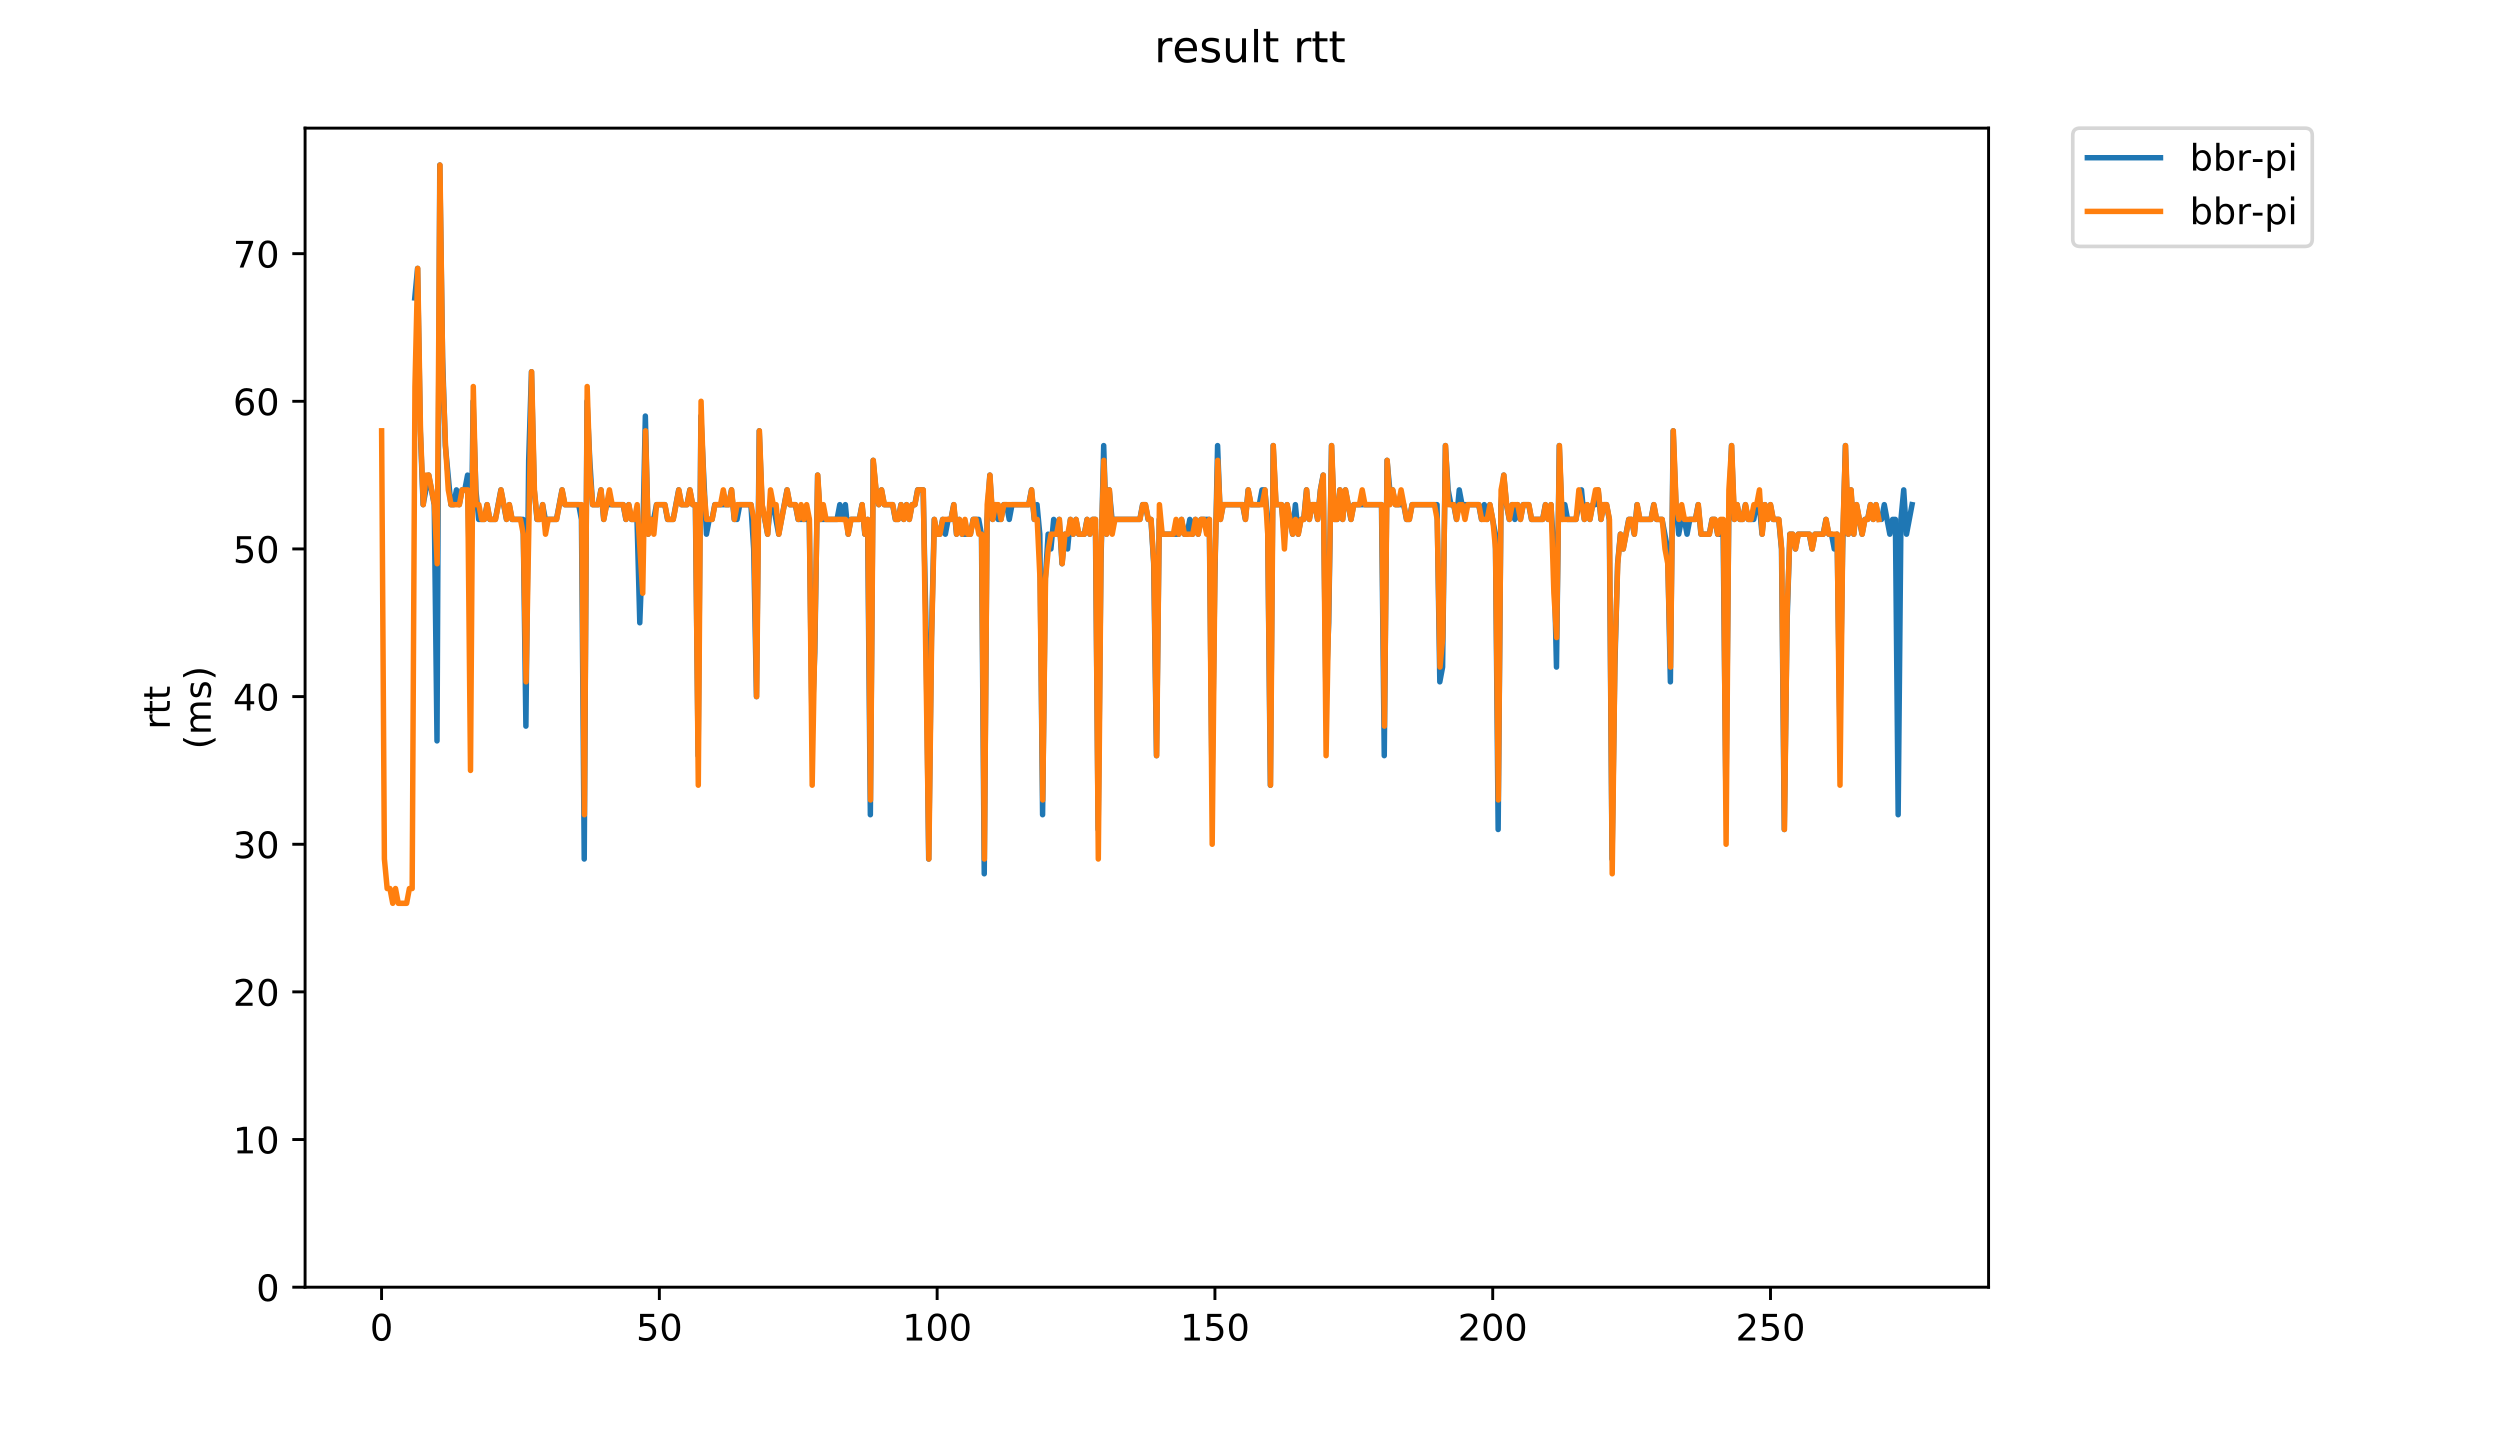 <?xml version="1.0" encoding="utf-8" standalone="no"?>
<!DOCTYPE svg PUBLIC "-//W3C//DTD SVG 1.1//EN"
  "http://www.w3.org/Graphics/SVG/1.1/DTD/svg11.dtd">
<!-- Created with matplotlib (https://matplotlib.org/) -->
<svg height="396pt" version="1.1" viewBox="0 0 684 396" width="684pt" xmlns="http://www.w3.org/2000/svg" xmlns:xlink="http://www.w3.org/1999/xlink">
 <defs>
  <style type="text/css">
*{stroke-linecap:butt;stroke-linejoin:round;}
  </style>
 </defs>
 <g id="figure_1">
  <g id="patch_1">
   <path d="M 0 396 
L 684 396 
L 684 0 
L 0 0 
z
" style="fill:#ffffff;"/>
  </g>
  <g id="axes_1">
   <g id="patch_2">
    <path d="M 83.472 352.174 
L 544.074 352.174 
L 544.074 35.062 
L 83.472 35.062 
z
" style="fill:#ffffff;"/>
   </g>
   <g id="matplotlib.axis_1">
    <g id="xtick_1">
     <g id="line2d_1">
      <defs>
       <path d="M 0 0 
L 0 3.5 
" id="md693aa2a73" style="stroke:#000000;stroke-width:0.8;"/>
      </defs>
      <g>
       <use style="stroke:#000000;stroke-width:0.8;" x="104.397" xlink:href="#md693aa2a73" y="352.174"/>
      </g>
     </g>
     <g id="text_1">
      <!-- 0 -->
      <defs>
       <path d="M 31.781 66.406 
Q 24.172 66.406 20.328 58.906 
Q 16.5 51.422 16.5 36.375 
Q 16.5 21.391 20.328 13.891 
Q 24.172 6.391 31.781 6.391 
Q 39.453 6.391 43.281 13.891 
Q 47.125 21.391 47.125 36.375 
Q 47.125 51.422 43.281 58.906 
Q 39.453 66.406 31.781 66.406 
z
M 31.781 74.219 
Q 44.047 74.219 50.516 64.516 
Q 56.984 54.828 56.984 36.375 
Q 56.984 17.969 50.516 8.266 
Q 44.047 -1.422 31.781 -1.422 
Q 19.531 -1.422 13.062 8.266 
Q 6.594 17.969 6.594 36.375 
Q 6.594 54.828 13.062 64.516 
Q 19.531 74.219 31.781 74.219 
z
" id="DejaVuSans-48"/>
      </defs>
      <g transform="translate(101.215 366.773)scale(0.1 -0.1)">
       <use xlink:href="#DejaVuSans-48"/>
      </g>
     </g>
    </g>
    <g id="xtick_2">
     <g id="line2d_2">
      <g>
       <use style="stroke:#000000;stroke-width:0.8;" x="180.399" xlink:href="#md693aa2a73" y="352.174"/>
      </g>
     </g>
     <g id="text_2">
      <!-- 50 -->
      <defs>
       <path d="M 10.797 72.906 
L 49.516 72.906 
L 49.516 64.594 
L 19.828 64.594 
L 19.828 46.734 
Q 21.969 47.469 24.109 47.828 
Q 26.266 48.188 28.422 48.188 
Q 40.625 48.188 47.75 41.5 
Q 54.891 34.812 54.891 23.391 
Q 54.891 11.625 47.562 5.094 
Q 40.234 -1.422 26.906 -1.422 
Q 22.312 -1.422 17.547 -0.641 
Q 12.797 0.141 7.719 1.703 
L 7.719 11.625 
Q 12.109 9.234 16.797 8.062 
Q 21.484 6.891 26.703 6.891 
Q 35.156 6.891 40.078 11.328 
Q 45.016 15.766 45.016 23.391 
Q 45.016 31 40.078 35.438 
Q 35.156 39.891 26.703 39.891 
Q 22.75 39.891 18.812 39.016 
Q 14.891 38.141 10.797 36.281 
z
" id="DejaVuSans-53"/>
      </defs>
      <g transform="translate(174.037 366.773)scale(0.1 -0.1)">
       <use xlink:href="#DejaVuSans-53"/>
       <use x="63.623" xlink:href="#DejaVuSans-48"/>
      </g>
     </g>
    </g>
    <g id="xtick_3">
     <g id="line2d_3">
      <g>
       <use style="stroke:#000000;stroke-width:0.8;" x="256.402" xlink:href="#md693aa2a73" y="352.174"/>
      </g>
     </g>
     <g id="text_3">
      <!-- 100 -->
      <defs>
       <path d="M 12.406 8.297 
L 28.516 8.297 
L 28.516 63.922 
L 10.984 60.406 
L 10.984 69.391 
L 28.422 72.906 
L 38.281 72.906 
L 38.281 8.297 
L 54.391 8.297 
L 54.391 0 
L 12.406 0 
z
" id="DejaVuSans-49"/>
      </defs>
      <g transform="translate(246.858 366.773)scale(0.1 -0.1)">
       <use xlink:href="#DejaVuSans-49"/>
       <use x="63.623" xlink:href="#DejaVuSans-48"/>
       <use x="127.246" xlink:href="#DejaVuSans-48"/>
      </g>
     </g>
    </g>
    <g id="xtick_4">
     <g id="line2d_4">
      <g>
       <use style="stroke:#000000;stroke-width:0.8;" x="332.404" xlink:href="#md693aa2a73" y="352.174"/>
      </g>
     </g>
     <g id="text_4">
      <!-- 150 -->
      <g transform="translate(322.861 366.773)scale(0.1 -0.1)">
       <use xlink:href="#DejaVuSans-49"/>
       <use x="63.623" xlink:href="#DejaVuSans-53"/>
       <use x="127.246" xlink:href="#DejaVuSans-48"/>
      </g>
     </g>
    </g>
    <g id="xtick_5">
     <g id="line2d_5">
      <g>
       <use style="stroke:#000000;stroke-width:0.8;" x="408.407" xlink:href="#md693aa2a73" y="352.174"/>
      </g>
     </g>
     <g id="text_5">
      <!-- 200 -->
      <defs>
       <path d="M 19.188 8.297 
L 53.609 8.297 
L 53.609 0 
L 7.328 0 
L 7.328 8.297 
Q 12.938 14.109 22.625 23.891 
Q 32.328 33.688 34.812 36.531 
Q 39.547 41.844 41.422 45.531 
Q 43.312 49.219 43.312 52.781 
Q 43.312 58.594 39.234 62.25 
Q 35.156 65.922 28.609 65.922 
Q 23.969 65.922 18.812 64.312 
Q 13.672 62.703 7.812 59.422 
L 7.812 69.391 
Q 13.766 71.781 18.938 73 
Q 24.125 74.219 28.422 74.219 
Q 39.75 74.219 46.484 68.547 
Q 53.219 62.891 53.219 53.422 
Q 53.219 48.922 51.531 44.891 
Q 49.859 40.875 45.406 35.406 
Q 44.188 33.984 37.641 27.219 
Q 31.109 20.453 19.188 8.297 
z
" id="DejaVuSans-50"/>
      </defs>
      <g transform="translate(398.863 366.773)scale(0.1 -0.1)">
       <use xlink:href="#DejaVuSans-50"/>
       <use x="63.623" xlink:href="#DejaVuSans-48"/>
       <use x="127.246" xlink:href="#DejaVuSans-48"/>
      </g>
     </g>
    </g>
    <g id="xtick_6">
     <g id="line2d_6">
      <g>
       <use style="stroke:#000000;stroke-width:0.8;" x="484.41" xlink:href="#md693aa2a73" y="352.174"/>
      </g>
     </g>
     <g id="text_6">
      <!-- 250 -->
      <g transform="translate(474.866 366.773)scale(0.1 -0.1)">
       <use xlink:href="#DejaVuSans-50"/>
       <use x="63.623" xlink:href="#DejaVuSans-53"/>
       <use x="127.246" xlink:href="#DejaVuSans-48"/>
      </g>
     </g>
    </g>
   </g>
   <g id="matplotlib.axis_2">
    <g id="ytick_1">
     <g id="line2d_7">
      <defs>
       <path d="M 0 0 
L -3.5 0 
" id="mef97bf6327" style="stroke:#000000;stroke-width:0.8;"/>
      </defs>
      <g>
       <use style="stroke:#000000;stroke-width:0.8;" x="83.472" xlink:href="#mef97bf6327" y="352.174"/>
      </g>
     </g>
     <g id="text_7">
      <!-- 0 -->
      <g transform="translate(70.11 355.973)scale(0.1 -0.1)">
       <use xlink:href="#DejaVuSans-48"/>
      </g>
     </g>
    </g>
    <g id="ytick_2">
     <g id="line2d_8">
      <g>
       <use style="stroke:#000000;stroke-width:0.8;" x="83.472" xlink:href="#mef97bf6327" y="311.778"/>
      </g>
     </g>
     <g id="text_8">
      <!-- 10 -->
      <g transform="translate(63.747 315.577)scale(0.1 -0.1)">
       <use xlink:href="#DejaVuSans-49"/>
       <use x="63.623" xlink:href="#DejaVuSans-48"/>
      </g>
     </g>
    </g>
    <g id="ytick_3">
     <g id="line2d_9">
      <g>
       <use style="stroke:#000000;stroke-width:0.8;" x="83.472" xlink:href="#mef97bf6327" y="271.381"/>
      </g>
     </g>
     <g id="text_9">
      <!-- 20 -->
      <g transform="translate(63.747 275.181)scale(0.1 -0.1)">
       <use xlink:href="#DejaVuSans-50"/>
       <use x="63.623" xlink:href="#DejaVuSans-48"/>
      </g>
     </g>
    </g>
    <g id="ytick_4">
     <g id="line2d_10">
      <g>
       <use style="stroke:#000000;stroke-width:0.8;" x="83.472" xlink:href="#mef97bf6327" y="230.985"/>
      </g>
     </g>
     <g id="text_10">
      <!-- 30 -->
      <defs>
       <path d="M 40.578 39.312 
Q 47.656 37.797 51.625 33 
Q 55.609 28.219 55.609 21.188 
Q 55.609 10.406 48.188 4.484 
Q 40.766 -1.422 27.094 -1.422 
Q 22.516 -1.422 17.656 -0.516 
Q 12.797 0.391 7.625 2.203 
L 7.625 11.719 
Q 11.719 9.328 16.594 8.109 
Q 21.484 6.891 26.812 6.891 
Q 36.078 6.891 40.938 10.547 
Q 45.797 14.203 45.797 21.188 
Q 45.797 27.641 41.281 31.266 
Q 36.766 34.906 28.719 34.906 
L 20.219 34.906 
L 20.219 43.016 
L 29.109 43.016 
Q 36.375 43.016 40.234 45.922 
Q 44.094 48.828 44.094 54.297 
Q 44.094 59.906 40.109 62.906 
Q 36.141 65.922 28.719 65.922 
Q 24.656 65.922 20.016 65.031 
Q 15.375 64.156 9.812 62.312 
L 9.812 71.094 
Q 15.438 72.656 20.344 73.438 
Q 25.25 74.219 29.594 74.219 
Q 40.828 74.219 47.359 69.109 
Q 53.906 64.016 53.906 55.328 
Q 53.906 49.266 50.438 45.094 
Q 46.969 40.922 40.578 39.312 
z
" id="DejaVuSans-51"/>
      </defs>
      <g transform="translate(63.747 234.784)scale(0.1 -0.1)">
       <use xlink:href="#DejaVuSans-51"/>
       <use x="63.623" xlink:href="#DejaVuSans-48"/>
      </g>
     </g>
    </g>
    <g id="ytick_5">
     <g id="line2d_11">
      <g>
       <use style="stroke:#000000;stroke-width:0.8;" x="83.472" xlink:href="#mef97bf6327" y="190.589"/>
      </g>
     </g>
     <g id="text_11">
      <!-- 40 -->
      <defs>
       <path d="M 37.797 64.312 
L 12.891 25.391 
L 37.797 25.391 
z
M 35.203 72.906 
L 47.609 72.906 
L 47.609 25.391 
L 58.016 25.391 
L 58.016 17.188 
L 47.609 17.188 
L 47.609 0 
L 37.797 0 
L 37.797 17.188 
L 4.891 17.188 
L 4.891 26.703 
z
" id="DejaVuSans-52"/>
      </defs>
      <g transform="translate(63.747 194.388)scale(0.1 -0.1)">
       <use xlink:href="#DejaVuSans-52"/>
       <use x="63.623" xlink:href="#DejaVuSans-48"/>
      </g>
     </g>
    </g>
    <g id="ytick_6">
     <g id="line2d_12">
      <g>
       <use style="stroke:#000000;stroke-width:0.8;" x="83.472" xlink:href="#mef97bf6327" y="150.192"/>
      </g>
     </g>
     <g id="text_12">
      <!-- 50 -->
      <g transform="translate(63.747 153.991)scale(0.1 -0.1)">
       <use xlink:href="#DejaVuSans-53"/>
       <use x="63.623" xlink:href="#DejaVuSans-48"/>
      </g>
     </g>
    </g>
    <g id="ytick_7">
     <g id="line2d_13">
      <g>
       <use style="stroke:#000000;stroke-width:0.8;" x="83.472" xlink:href="#mef97bf6327" y="109.796"/>
      </g>
     </g>
     <g id="text_13">
      <!-- 60 -->
      <defs>
       <path d="M 33.016 40.375 
Q 26.375 40.375 22.484 35.828 
Q 18.609 31.297 18.609 23.391 
Q 18.609 15.531 22.484 10.953 
Q 26.375 6.391 33.016 6.391 
Q 39.656 6.391 43.531 10.953 
Q 47.406 15.531 47.406 23.391 
Q 47.406 31.297 43.531 35.828 
Q 39.656 40.375 33.016 40.375 
z
M 52.594 71.297 
L 52.594 62.312 
Q 48.875 64.062 45.094 64.984 
Q 41.312 65.922 37.594 65.922 
Q 27.828 65.922 22.672 59.328 
Q 17.531 52.734 16.797 39.406 
Q 19.672 43.656 24.016 45.922 
Q 28.375 48.188 33.594 48.188 
Q 44.578 48.188 50.953 41.516 
Q 57.328 34.859 57.328 23.391 
Q 57.328 12.156 50.688 5.359 
Q 44.047 -1.422 33.016 -1.422 
Q 20.359 -1.422 13.672 8.266 
Q 6.984 17.969 6.984 36.375 
Q 6.984 53.656 15.188 63.938 
Q 23.391 74.219 37.203 74.219 
Q 40.922 74.219 44.703 73.484 
Q 48.484 72.75 52.594 71.297 
z
" id="DejaVuSans-54"/>
      </defs>
      <g transform="translate(63.747 113.595)scale(0.1 -0.1)">
       <use xlink:href="#DejaVuSans-54"/>
       <use x="63.623" xlink:href="#DejaVuSans-48"/>
      </g>
     </g>
    </g>
    <g id="ytick_8">
     <g id="line2d_14">
      <g>
       <use style="stroke:#000000;stroke-width:0.8;" x="83.472" xlink:href="#mef97bf6327" y="69.399"/>
      </g>
     </g>
     <g id="text_14">
      <!-- 70 -->
      <defs>
       <path d="M 8.203 72.906 
L 55.078 72.906 
L 55.078 68.703 
L 28.609 0 
L 18.312 0 
L 43.219 64.594 
L 8.203 64.594 
z
" id="DejaVuSans-55"/>
      </defs>
      <g transform="translate(63.747 73.199)scale(0.1 -0.1)">
       <use xlink:href="#DejaVuSans-55"/>
       <use x="63.623" xlink:href="#DejaVuSans-48"/>
      </g>
     </g>
    </g>
    <g id="text_15">
     <!-- rtt -->
     <defs>
      <path d="M 41.109 46.297 
Q 39.594 47.172 37.812 47.578 
Q 36.031 48 33.891 48 
Q 26.266 48 22.188 43.047 
Q 18.109 38.094 18.109 28.812 
L 18.109 0 
L 9.078 0 
L 9.078 54.688 
L 18.109 54.688 
L 18.109 46.188 
Q 20.953 51.172 25.484 53.578 
Q 30.031 56 36.531 56 
Q 37.453 56 38.578 55.875 
Q 39.703 55.766 41.062 55.516 
z
" id="DejaVuSans-114"/>
      <path d="M 18.312 70.219 
L 18.312 54.688 
L 36.812 54.688 
L 36.812 47.703 
L 18.312 47.703 
L 18.312 18.016 
Q 18.312 11.328 20.141 9.422 
Q 21.969 7.516 27.594 7.516 
L 36.812 7.516 
L 36.812 0 
L 27.594 0 
Q 17.188 0 13.234 3.875 
Q 9.281 7.766 9.281 18.016 
L 9.281 47.703 
L 2.688 47.703 
L 2.688 54.688 
L 9.281 54.688 
L 9.281 70.219 
z
" id="DejaVuSans-116"/>
     </defs>
     <g transform="translate(46.47 199.594)rotate(-90)scale(0.1 -0.1)">
      <use xlink:href="#DejaVuSans-114"/>
      <use x="41.113" xlink:href="#DejaVuSans-116"/>
      <use x="80.322" xlink:href="#DejaVuSans-116"/>
     </g>
     <!-- (ms) -->
     <defs>
      <path d="M 31 75.875 
Q 24.469 64.656 21.281 53.656 
Q 18.109 42.672 18.109 31.391 
Q 18.109 20.125 21.312 9.062 
Q 24.516 -2 31 -13.188 
L 23.188 -13.188 
Q 15.875 -1.703 12.234 9.375 
Q 8.594 20.453 8.594 31.391 
Q 8.594 42.281 12.203 53.312 
Q 15.828 64.359 23.188 75.875 
z
" id="DejaVuSans-40"/>
      <path d="M 52 44.188 
Q 55.375 50.25 60.062 53.125 
Q 64.75 56 71.094 56 
Q 79.641 56 84.281 50.016 
Q 88.922 44.047 88.922 33.016 
L 88.922 0 
L 79.891 0 
L 79.891 32.719 
Q 79.891 40.578 77.094 44.375 
Q 74.312 48.188 68.609 48.188 
Q 61.625 48.188 57.562 43.547 
Q 53.516 38.922 53.516 30.906 
L 53.516 0 
L 44.484 0 
L 44.484 32.719 
Q 44.484 40.625 41.703 44.406 
Q 38.922 48.188 33.109 48.188 
Q 26.219 48.188 22.156 43.531 
Q 18.109 38.875 18.109 30.906 
L 18.109 0 
L 9.078 0 
L 9.078 54.688 
L 18.109 54.688 
L 18.109 46.188 
Q 21.188 51.219 25.484 53.609 
Q 29.781 56 35.688 56 
Q 41.656 56 45.828 52.969 
Q 50 49.953 52 44.188 
z
" id="DejaVuSans-109"/>
      <path d="M 44.281 53.078 
L 44.281 44.578 
Q 40.484 46.531 36.375 47.5 
Q 32.281 48.484 27.875 48.484 
Q 21.188 48.484 17.844 46.438 
Q 14.5 44.391 14.5 40.281 
Q 14.5 37.156 16.891 35.375 
Q 19.281 33.594 26.516 31.984 
L 29.594 31.297 
Q 39.156 29.25 43.188 25.516 
Q 47.219 21.781 47.219 15.094 
Q 47.219 7.469 41.188 3.016 
Q 35.156 -1.422 24.609 -1.422 
Q 20.219 -1.422 15.453 -0.562 
Q 10.688 0.297 5.422 2 
L 5.422 11.281 
Q 10.406 8.688 15.234 7.391 
Q 20.062 6.109 24.812 6.109 
Q 31.156 6.109 34.562 8.281 
Q 37.984 10.453 37.984 14.406 
Q 37.984 18.062 35.516 20.016 
Q 33.062 21.969 24.703 23.781 
L 21.578 24.516 
Q 13.234 26.266 9.516 29.906 
Q 5.812 33.547 5.812 39.891 
Q 5.812 47.609 11.281 51.797 
Q 16.75 56 26.812 56 
Q 31.781 56 36.172 55.266 
Q 40.578 54.547 44.281 53.078 
z
" id="DejaVuSans-115"/>
      <path d="M 8.016 75.875 
L 15.828 75.875 
Q 23.141 64.359 26.781 53.312 
Q 30.422 42.281 30.422 31.391 
Q 30.422 20.453 26.781 9.375 
Q 23.141 -1.703 15.828 -13.188 
L 8.016 -13.188 
Q 14.5 -2 17.703 9.062 
Q 20.906 20.125 20.906 31.391 
Q 20.906 42.672 17.703 53.656 
Q 14.5 64.656 8.016 75.875 
z
" id="DejaVuSans-41"/>
     </defs>
     <g transform="translate(57.668 204.995)rotate(-90)scale(0.1 -0.1)">
      <use xlink:href="#DejaVuSans-40"/>
      <use x="39.014" xlink:href="#DejaVuSans-109"/>
      <use x="136.426" xlink:href="#DejaVuSans-115"/>
      <use x="188.525" xlink:href="#DejaVuSans-41"/>
     </g>
    </g>
   </g>
   <g id="line2d_15">
    <path clip-path="url(#pc9e15baac2)" d="M 113.483 81.518 
L 114.244 73.439 
L 115.004 117.875 
L 115.764 138.073 
L 117.284 129.994 
L 118.804 138.073 
L 119.564 202.708 
L 120.324 45.162 
L 121.084 97.677 
L 121.844 121.915 
L 123.364 138.073 
L 124.124 138.073 
L 124.884 134.034 
L 125.644 138.073 
L 126.404 134.034 
L 127.164 134.034 
L 127.924 129.994 
L 128.684 170.39 
L 129.444 109.796 
L 130.204 134.034 
L 130.964 142.113 
L 132.484 142.113 
L 133.244 138.073 
L 134.004 142.113 
L 135.524 142.113 
L 137.044 134.034 
L 138.564 142.113 
L 139.324 138.073 
L 140.084 142.113 
L 143.125 142.113 
L 143.885 198.668 
L 144.645 125.954 
L 145.405 101.717 
L 146.165 134.034 
L 146.925 142.113 
L 147.685 142.113 
L 148.445 138.073 
L 149.205 142.113 
L 152.245 142.113 
L 153.765 134.034 
L 154.525 138.073 
L 158.325 138.073 
L 159.085 142.113 
L 159.845 235.025 
L 160.605 109.796 
L 161.365 125.954 
L 162.125 138.073 
L 163.645 138.073 
L 164.405 134.034 
L 165.165 142.113 
L 165.925 138.073 
L 170.485 138.073 
L 171.245 142.113 
L 172.005 138.073 
L 172.766 142.113 
L 174.286 142.113 
L 175.046 170.39 
L 175.806 150.192 
L 176.566 113.835 
L 177.326 146.153 
L 178.086 142.113 
L 178.846 142.113 
L 179.606 138.073 
L 181.886 138.073 
L 182.646 142.113 
L 184.166 142.113 
L 185.686 134.034 
L 186.446 138.073 
L 187.966 138.073 
L 188.726 134.034 
L 189.486 138.073 
L 190.246 138.073 
L 191.006 206.747 
L 191.766 113.835 
L 193.286 146.153 
L 194.046 142.113 
L 194.806 142.113 
L 195.566 138.073 
L 199.366 138.073 
L 200.126 134.034 
L 200.886 142.113 
L 201.646 142.113 
L 202.407 138.073 
L 205.447 138.073 
L 206.207 150.192 
L 206.967 190.589 
L 207.727 117.875 
L 208.487 138.073 
L 210.007 146.153 
L 210.767 138.073 
L 211.527 138.073 
L 213.047 146.153 
L 215.327 134.034 
L 216.087 138.073 
L 217.607 138.073 
L 218.367 142.113 
L 221.407 142.113 
L 222.167 198.668 
L 222.927 178.47 
L 223.687 129.994 
L 224.447 142.113 
L 229.007 142.113 
L 229.767 138.073 
L 230.527 142.113 
L 231.288 138.073 
L 232.048 146.153 
L 232.808 142.113 
L 235.088 142.113 
L 235.848 138.073 
L 236.608 146.153 
L 237.368 142.113 
L 238.128 222.906 
L 238.888 125.954 
L 239.648 134.034 
L 240.408 138.073 
L 241.168 134.034 
L 241.928 138.073 
L 244.208 138.073 
L 244.968 142.113 
L 245.728 142.113 
L 246.488 138.073 
L 247.248 142.113 
L 248.008 138.073 
L 248.768 142.113 
L 249.528 138.073 
L 250.288 138.073 
L 251.048 134.034 
L 252.568 134.034 
L 253.328 170.39 
L 254.088 235.025 
L 254.848 174.43 
L 255.608 142.113 
L 256.368 146.153 
L 257.128 146.153 
L 257.888 142.113 
L 258.648 146.153 
L 259.408 142.113 
L 260.168 142.113 
L 260.929 138.073 
L 261.689 146.153 
L 262.449 142.113 
L 263.209 146.153 
L 265.489 146.153 
L 266.249 142.113 
L 267.769 142.113 
L 268.529 146.153 
L 269.289 239.064 
L 270.049 142.113 
L 270.809 129.994 
L 271.569 142.113 
L 272.329 138.073 
L 273.089 142.113 
L 273.849 142.113 
L 274.609 138.073 
L 275.369 138.073 
L 276.129 142.113 
L 276.889 138.073 
L 281.449 138.073 
L 282.209 134.034 
L 282.969 142.113 
L 283.729 138.073 
L 284.489 146.153 
L 285.249 222.906 
L 286.009 158.271 
L 286.769 146.153 
L 287.529 150.192 
L 288.289 142.113 
L 289.049 146.153 
L 289.81 142.113 
L 290.57 154.232 
L 291.33 146.153 
L 292.09 150.192 
L 292.85 142.113 
L 293.61 146.153 
L 294.37 142.113 
L 295.13 146.153 
L 296.65 146.153 
L 297.41 142.113 
L 298.17 146.153 
L 298.93 142.113 
L 299.69 142.113 
L 300.45 226.945 
L 301.21 154.232 
L 301.97 121.915 
L 302.73 146.153 
L 303.49 134.034 
L 304.25 142.113 
L 311.85 142.113 
L 312.61 138.073 
L 313.37 138.073 
L 314.13 142.113 
L 314.89 142.113 
L 315.65 154.232 
L 316.41 206.747 
L 317.17 142.113 
L 317.93 146.153 
L 322.491 146.153 
L 323.251 142.113 
L 324.011 146.153 
L 324.771 146.153 
L 325.531 142.113 
L 326.291 146.153 
L 327.051 142.113 
L 327.811 146.153 
L 328.571 142.113 
L 330.851 142.113 
L 331.611 214.826 
L 332.371 158.271 
L 333.131 121.915 
L 333.891 142.113 
L 334.651 138.073 
L 339.971 138.073 
L 340.731 142.113 
L 341.491 134.034 
L 342.251 138.073 
L 344.531 138.073 
L 345.291 134.034 
L 346.051 134.034 
L 346.811 142.113 
L 347.571 214.826 
L 348.332 121.915 
L 349.092 138.073 
L 350.612 138.073 
L 351.372 146.153 
L 352.132 138.073 
L 353.652 146.153 
L 354.412 138.073 
L 355.172 146.153 
L 355.932 142.113 
L 356.692 142.113 
L 357.452 134.034 
L 358.212 142.113 
L 358.972 138.073 
L 359.732 138.073 
L 360.492 142.113 
L 361.252 134.034 
L 362.012 129.994 
L 362.772 190.589 
L 363.532 170.39 
L 364.292 121.915 
L 365.052 142.113 
L 365.812 142.113 
L 366.572 134.034 
L 367.332 142.113 
L 368.092 134.034 
L 369.612 142.113 
L 370.372 138.073 
L 377.973 138.073 
L 378.733 206.747 
L 379.493 125.954 
L 380.253 134.034 
L 381.013 134.034 
L 381.773 138.073 
L 384.053 138.073 
L 384.813 142.113 
L 385.573 142.113 
L 386.333 138.073 
L 393.173 138.073 
L 393.933 186.549 
L 394.693 182.509 
L 395.453 121.915 
L 396.213 134.034 
L 396.973 138.073 
L 397.733 138.073 
L 398.493 142.113 
L 399.253 134.034 
L 400.013 138.073 
L 404.573 138.073 
L 405.333 142.113 
L 406.093 138.073 
L 406.854 142.113 
L 407.614 138.073 
L 409.134 146.153 
L 409.894 226.945 
L 410.654 138.073 
L 411.414 129.994 
L 412.174 138.073 
L 412.934 142.113 
L 413.694 138.073 
L 414.454 142.113 
L 415.214 138.073 
L 415.974 142.113 
L 416.734 138.073 
L 418.254 138.073 
L 419.014 142.113 
L 422.054 142.113 
L 422.814 138.073 
L 423.574 142.113 
L 424.334 138.073 
L 425.094 150.192 
L 425.854 182.509 
L 426.614 121.915 
L 427.374 142.113 
L 428.134 138.073 
L 428.894 142.113 
L 431.174 142.113 
L 432.694 134.034 
L 433.454 142.113 
L 434.214 138.073 
L 434.974 142.113 
L 435.734 138.073 
L 436.495 138.073 
L 437.255 134.034 
L 438.015 142.113 
L 438.775 138.073 
L 439.535 138.073 
L 440.295 142.113 
L 441.055 235.025 
L 441.815 182.509 
L 442.575 154.232 
L 443.335 146.153 
L 444.095 150.192 
L 445.615 142.113 
L 446.375 142.113 
L 447.135 146.153 
L 447.895 138.073 
L 448.655 142.113 
L 451.695 142.113 
L 452.455 138.073 
L 453.215 142.113 
L 454.735 142.113 
L 456.255 150.192 
L 457.015 186.549 
L 457.775 117.875 
L 458.535 138.073 
L 459.295 146.153 
L 460.055 142.113 
L 460.815 142.113 
L 461.575 146.153 
L 462.335 142.113 
L 463.855 142.113 
L 464.615 138.073 
L 465.375 146.153 
L 467.656 146.153 
L 468.416 142.113 
L 469.176 142.113 
L 469.936 146.153 
L 471.456 146.153 
L 472.216 218.866 
L 472.976 142.113 
L 473.736 121.915 
L 474.496 142.113 
L 475.256 138.073 
L 476.016 142.113 
L 476.776 142.113 
L 477.536 138.073 
L 478.296 142.113 
L 479.816 142.113 
L 480.576 138.073 
L 481.336 138.073 
L 482.096 146.153 
L 482.856 138.073 
L 483.616 142.113 
L 484.376 138.073 
L 485.136 142.113 
L 486.656 142.113 
L 487.416 150.192 
L 488.176 226.945 
L 488.936 170.39 
L 489.696 146.153 
L 490.456 146.153 
L 491.216 150.192 
L 491.976 146.153 
L 495.017 146.153 
L 495.777 150.192 
L 496.537 146.153 
L 498.817 146.153 
L 499.577 142.113 
L 500.337 146.153 
L 501.097 146.153 
L 501.857 150.192 
L 502.617 146.153 
L 503.377 198.668 
L 504.137 150.192 
L 504.897 121.915 
L 505.657 146.153 
L 506.417 134.034 
L 507.177 146.153 
L 507.937 138.073 
L 509.457 146.153 
L 510.217 142.113 
L 510.977 142.113 
L 511.737 138.073 
L 512.497 142.113 
L 513.257 138.073 
L 514.017 142.113 
L 514.777 142.113 
L 515.537 138.073 
L 517.057 146.153 
L 517.817 142.113 
L 518.577 142.113 
L 519.337 222.906 
L 520.097 142.113 
L 520.857 134.034 
L 521.617 146.153 
L 523.137 138.073 
L 523.137 138.073 
" style="fill:none;stroke:#1f77b4;stroke-linecap:square;stroke-width:1.5;"/>
   </g>
   <g id="line2d_16">
    <path clip-path="url(#pc9e15baac2)" d="M 104.409 117.875 
L 105.169 235.025 
L 105.929 243.104 
L 106.689 243.104 
L 107.449 247.144 
L 108.209 243.104 
L 108.969 247.144 
L 111.249 247.144 
L 112.009 243.104 
L 112.769 243.104 
L 113.529 105.756 
L 114.289 73.439 
L 115.049 117.875 
L 115.809 138.073 
L 116.569 129.994 
L 117.329 129.994 
L 118.849 138.073 
L 119.609 154.232 
L 120.369 45.162 
L 121.129 101.717 
L 121.889 121.915 
L 122.649 134.034 
L 123.409 138.073 
L 125.69 138.073 
L 126.45 134.034 
L 127.97 134.034 
L 128.73 210.787 
L 129.49 105.756 
L 130.25 138.073 
L 131.01 138.073 
L 131.77 142.113 
L 132.53 142.113 
L 133.29 138.073 
L 134.05 142.113 
L 135.57 142.113 
L 137.09 134.034 
L 138.61 142.113 
L 139.37 138.073 
L 140.13 142.113 
L 142.41 142.113 
L 143.17 146.153 
L 143.93 186.549 
L 145.45 101.717 
L 146.21 134.034 
L 146.97 142.113 
L 147.73 142.113 
L 148.49 138.073 
L 149.25 146.153 
L 150.01 142.113 
L 152.29 142.113 
L 153.81 134.034 
L 154.57 138.073 
L 159.131 138.073 
L 159.891 222.906 
L 160.651 105.756 
L 161.411 129.994 
L 162.171 138.073 
L 163.691 138.073 
L 164.451 134.034 
L 165.211 142.113 
L 166.731 134.034 
L 167.491 138.073 
L 170.531 138.073 
L 171.291 142.113 
L 172.051 138.073 
L 172.811 142.113 
L 173.571 142.113 
L 174.331 138.073 
L 175.851 162.311 
L 176.611 117.875 
L 177.371 146.153 
L 178.131 142.113 
L 178.891 146.153 
L 179.651 138.073 
L 181.931 138.073 
L 182.691 142.113 
L 184.212 142.113 
L 185.732 134.034 
L 186.492 138.073 
L 188.012 138.073 
L 188.772 134.034 
L 189.532 138.073 
L 190.292 138.073 
L 191.052 214.826 
L 191.812 109.796 
L 192.572 134.034 
L 193.332 142.113 
L 194.852 142.113 
L 195.612 138.073 
L 197.132 138.073 
L 197.892 134.034 
L 198.652 138.073 
L 199.412 138.073 
L 200.172 134.034 
L 200.932 142.113 
L 201.692 138.073 
L 205.492 138.073 
L 206.252 142.113 
L 207.012 190.589 
L 207.772 117.875 
L 208.532 138.073 
L 210.052 146.153 
L 210.812 134.034 
L 211.572 138.073 
L 212.332 138.073 
L 213.092 146.153 
L 215.373 134.034 
L 216.133 138.073 
L 217.653 138.073 
L 218.413 142.113 
L 219.173 138.073 
L 219.933 142.113 
L 220.693 138.073 
L 221.453 142.113 
L 222.213 214.826 
L 223.733 129.994 
L 224.493 142.113 
L 225.253 138.073 
L 226.013 142.113 
L 231.333 142.113 
L 232.093 146.153 
L 232.853 142.113 
L 235.133 142.113 
L 235.893 138.073 
L 236.653 146.153 
L 237.413 142.113 
L 238.173 218.866 
L 238.933 125.954 
L 239.693 134.034 
L 240.453 138.073 
L 241.213 134.034 
L 241.973 138.073 
L 244.254 138.073 
L 245.014 142.113 
L 245.774 142.113 
L 246.534 138.073 
L 247.294 142.113 
L 248.054 138.073 
L 248.814 142.113 
L 249.574 138.073 
L 250.334 138.073 
L 251.094 134.034 
L 252.614 134.034 
L 254.134 235.025 
L 254.894 174.43 
L 255.654 142.113 
L 256.414 146.153 
L 257.174 146.153 
L 257.934 142.113 
L 260.214 142.113 
L 260.974 138.073 
L 261.734 146.153 
L 262.494 142.113 
L 263.254 146.153 
L 264.014 142.113 
L 264.774 146.153 
L 265.534 146.153 
L 266.294 142.113 
L 267.054 142.113 
L 267.814 146.153 
L 268.574 146.153 
L 269.334 235.025 
L 270.094 138.073 
L 270.854 129.994 
L 271.614 142.113 
L 272.375 138.073 
L 273.135 138.073 
L 273.895 142.113 
L 274.655 138.073 
L 281.495 138.073 
L 282.255 134.034 
L 283.015 142.113 
L 283.775 142.113 
L 284.535 158.271 
L 285.295 218.866 
L 286.055 158.271 
L 286.815 150.192 
L 287.575 146.153 
L 289.095 146.153 
L 289.855 142.113 
L 290.615 154.232 
L 291.375 146.153 
L 292.135 146.153 
L 292.895 142.113 
L 293.655 146.153 
L 294.415 142.113 
L 295.175 146.153 
L 296.695 146.153 
L 297.455 142.113 
L 298.215 146.153 
L 298.975 142.113 
L 299.735 142.113 
L 300.495 235.025 
L 301.255 150.192 
L 302.016 125.954 
L 302.776 146.153 
L 303.536 134.034 
L 304.296 146.153 
L 305.056 142.113 
L 311.896 142.113 
L 312.656 138.073 
L 313.416 138.073 
L 314.176 142.113 
L 314.936 142.113 
L 315.696 154.232 
L 316.456 206.747 
L 317.216 138.073 
L 317.976 146.153 
L 321.016 146.153 
L 321.776 142.113 
L 322.536 146.153 
L 323.296 142.113 
L 324.056 146.153 
L 326.336 146.153 
L 327.096 142.113 
L 327.856 146.153 
L 328.616 142.113 
L 329.376 142.113 
L 330.136 146.153 
L 330.897 142.113 
L 331.657 230.985 
L 332.417 154.232 
L 333.177 125.954 
L 333.937 142.113 
L 334.697 138.073 
L 340.017 138.073 
L 340.777 142.113 
L 341.537 134.034 
L 342.297 138.073 
L 345.337 138.073 
L 346.097 134.034 
L 346.857 146.153 
L 347.617 214.826 
L 348.377 121.915 
L 349.137 138.073 
L 350.657 138.073 
L 351.417 150.192 
L 352.177 138.073 
L 353.697 146.153 
L 354.457 142.113 
L 355.217 146.153 
L 355.977 142.113 
L 356.737 142.113 
L 357.497 134.034 
L 358.257 142.113 
L 359.017 138.073 
L 359.777 138.073 
L 360.538 142.113 
L 361.298 134.034 
L 362.058 129.994 
L 362.818 206.747 
L 364.338 121.915 
L 365.098 142.113 
L 365.858 142.113 
L 366.618 134.034 
L 367.378 142.113 
L 368.138 134.034 
L 369.658 142.113 
L 370.418 138.073 
L 371.938 138.073 
L 372.698 134.034 
L 373.458 138.073 
L 378.018 138.073 
L 378.778 198.668 
L 379.538 125.954 
L 380.298 138.073 
L 381.058 134.034 
L 381.818 138.073 
L 382.578 138.073 
L 383.338 134.034 
L 384.858 142.113 
L 385.618 142.113 
L 386.378 138.073 
L 392.459 138.073 
L 393.219 142.113 
L 393.979 182.509 
L 394.739 174.43 
L 395.499 121.915 
L 396.259 138.073 
L 397.779 138.073 
L 398.539 142.113 
L 399.299 138.073 
L 400.059 138.073 
L 400.819 142.113 
L 401.579 138.073 
L 404.619 138.073 
L 405.379 142.113 
L 406.899 142.113 
L 407.659 138.073 
L 408.419 142.113 
L 409.179 150.192 
L 409.939 218.866 
L 410.699 134.034 
L 411.459 129.994 
L 412.219 138.073 
L 412.979 142.113 
L 413.739 138.073 
L 415.259 138.073 
L 416.019 142.113 
L 416.779 138.073 
L 418.299 138.073 
L 419.06 142.113 
L 422.1 142.113 
L 422.86 138.073 
L 423.62 142.113 
L 424.38 138.073 
L 425.14 162.311 
L 425.9 174.43 
L 426.66 121.915 
L 427.42 142.113 
L 431.22 142.113 
L 431.98 134.034 
L 433.5 142.113 
L 434.26 138.073 
L 435.02 142.113 
L 436.54 134.034 
L 437.3 134.034 
L 438.06 142.113 
L 438.82 138.073 
L 439.58 138.073 
L 440.34 142.113 
L 441.1 239.064 
L 441.86 178.47 
L 442.62 154.232 
L 443.38 146.153 
L 444.14 150.192 
L 445.66 142.113 
L 446.42 142.113 
L 447.18 146.153 
L 447.941 138.073 
L 448.701 142.113 
L 451.741 142.113 
L 452.501 138.073 
L 453.261 142.113 
L 454.781 142.113 
L 455.541 150.192 
L 456.301 154.232 
L 457.061 182.509 
L 457.821 117.875 
L 458.581 138.073 
L 459.341 142.113 
L 460.101 138.073 
L 460.861 142.113 
L 463.901 142.113 
L 464.661 138.073 
L 465.421 146.153 
L 467.701 146.153 
L 468.461 142.113 
L 469.221 142.113 
L 469.981 146.153 
L 470.741 142.113 
L 471.501 142.113 
L 472.261 230.985 
L 473.021 134.034 
L 473.781 121.915 
L 474.541 142.113 
L 475.301 138.073 
L 476.061 142.113 
L 476.821 142.113 
L 477.582 138.073 
L 478.342 142.113 
L 479.102 142.113 
L 479.862 138.073 
L 480.622 138.073 
L 481.382 134.034 
L 482.142 146.153 
L 482.902 138.073 
L 483.662 142.113 
L 484.422 138.073 
L 485.182 142.113 
L 486.702 142.113 
L 487.462 150.192 
L 488.222 226.945 
L 488.982 166.351 
L 489.742 146.153 
L 490.502 146.153 
L 491.262 150.192 
L 492.022 146.153 
L 495.062 146.153 
L 495.822 150.192 
L 496.582 146.153 
L 498.862 146.153 
L 499.622 142.113 
L 500.382 146.153 
L 502.662 146.153 
L 503.422 214.826 
L 504.182 146.153 
L 504.942 121.915 
L 505.702 146.153 
L 506.463 134.034 
L 507.223 146.153 
L 507.983 138.073 
L 509.503 146.153 
L 510.263 142.113 
L 511.023 142.113 
L 511.783 138.073 
L 512.543 142.113 
L 513.303 138.073 
L 514.063 142.113 
L 514.063 142.113 
" style="fill:none;stroke:#ff7f0e;stroke-linecap:square;stroke-width:1.5;"/>
   </g>
   <g id="patch_3">
    <path d="M 83.472 352.174 
L 83.472 35.062 
" style="fill:none;stroke:#000000;stroke-linecap:square;stroke-linejoin:miter;stroke-width:0.8;"/>
   </g>
   <g id="patch_4">
    <path d="M 544.074 352.174 
L 544.074 35.062 
" style="fill:none;stroke:#000000;stroke-linecap:square;stroke-linejoin:miter;stroke-width:0.8;"/>
   </g>
   <g id="patch_5">
    <path d="M 83.472 352.174 
L 544.074 352.174 
" style="fill:none;stroke:#000000;stroke-linecap:square;stroke-linejoin:miter;stroke-width:0.8;"/>
   </g>
   <g id="patch_6">
    <path d="M 83.472 35.062 
L 544.074 35.062 
" style="fill:none;stroke:#000000;stroke-linecap:square;stroke-linejoin:miter;stroke-width:0.8;"/>
   </g>
   <g id="legend_1">
    <g id="patch_7">
     <path d="M 569.104 67.419 
L 630.637 67.419 
Q 632.637 67.419 632.637 65.419 
L 632.637 37.062 
Q 632.637 35.062 630.637 35.062 
L 569.104 35.062 
Q 567.104 35.062 567.104 37.062 
L 567.104 65.419 
Q 567.104 67.419 569.104 67.419 
z
" style="fill:#ffffff;opacity:0.8;stroke:#cccccc;stroke-linejoin:miter;"/>
    </g>
    <g id="line2d_17">
     <path d="M 571.104 43.161 
L 591.104 43.161 
" style="fill:none;stroke:#1f77b4;stroke-linecap:square;stroke-width:1.5;"/>
    </g>
    <g id="line2d_18"/>
    <g id="text_16">
     <!-- bbr-pi -->
     <defs>
      <path d="M 48.688 27.297 
Q 48.688 37.203 44.609 42.844 
Q 40.531 48.484 33.406 48.484 
Q 26.266 48.484 22.188 42.844 
Q 18.109 37.203 18.109 27.297 
Q 18.109 17.391 22.188 11.75 
Q 26.266 6.109 33.406 6.109 
Q 40.531 6.109 44.609 11.75 
Q 48.688 17.391 48.688 27.297 
z
M 18.109 46.391 
Q 20.953 51.266 25.266 53.625 
Q 29.594 56 35.594 56 
Q 45.562 56 51.781 48.094 
Q 58.016 40.188 58.016 27.297 
Q 58.016 14.406 51.781 6.484 
Q 45.562 -1.422 35.594 -1.422 
Q 29.594 -1.422 25.266 0.953 
Q 20.953 3.328 18.109 8.203 
L 18.109 0 
L 9.078 0 
L 9.078 75.984 
L 18.109 75.984 
z
" id="DejaVuSans-98"/>
      <path d="M 4.891 31.391 
L 31.203 31.391 
L 31.203 23.391 
L 4.891 23.391 
z
" id="DejaVuSans-45"/>
      <path d="M 18.109 8.203 
L 18.109 -20.797 
L 9.078 -20.797 
L 9.078 54.688 
L 18.109 54.688 
L 18.109 46.391 
Q 20.953 51.266 25.266 53.625 
Q 29.594 56 35.594 56 
Q 45.562 56 51.781 48.094 
Q 58.016 40.188 58.016 27.297 
Q 58.016 14.406 51.781 6.484 
Q 45.562 -1.422 35.594 -1.422 
Q 29.594 -1.422 25.266 0.953 
Q 20.953 3.328 18.109 8.203 
z
M 48.688 27.297 
Q 48.688 37.203 44.609 42.844 
Q 40.531 48.484 33.406 48.484 
Q 26.266 48.484 22.188 42.844 
Q 18.109 37.203 18.109 27.297 
Q 18.109 17.391 22.188 11.75 
Q 26.266 6.109 33.406 6.109 
Q 40.531 6.109 44.609 11.75 
Q 48.688 17.391 48.688 27.297 
z
" id="DejaVuSans-112"/>
      <path d="M 9.422 54.688 
L 18.406 54.688 
L 18.406 0 
L 9.422 0 
z
M 9.422 75.984 
L 18.406 75.984 
L 18.406 64.594 
L 9.422 64.594 
z
" id="DejaVuSans-105"/>
     </defs>
     <g transform="translate(599.104 46.661)scale(0.1 -0.1)">
      <use xlink:href="#DejaVuSans-98"/>
      <use x="63.477" xlink:href="#DejaVuSans-98"/>
      <use x="126.953" xlink:href="#DejaVuSans-114"/>
      <use x="167.973" xlink:href="#DejaVuSans-45"/>
      <use x="204.057" xlink:href="#DejaVuSans-112"/>
      <use x="267.533" xlink:href="#DejaVuSans-105"/>
     </g>
    </g>
    <g id="line2d_19">
     <path d="M 571.104 57.839 
L 591.104 57.839 
" style="fill:none;stroke:#ff7f0e;stroke-linecap:square;stroke-width:1.5;"/>
    </g>
    <g id="line2d_20"/>
    <g id="text_17">
     <!-- bbr-pi -->
     <g transform="translate(599.104 61.339)scale(0.1 -0.1)">
      <use xlink:href="#DejaVuSans-98"/>
      <use x="63.477" xlink:href="#DejaVuSans-98"/>
      <use x="126.953" xlink:href="#DejaVuSans-114"/>
      <use x="167.973" xlink:href="#DejaVuSans-45"/>
      <use x="204.057" xlink:href="#DejaVuSans-112"/>
      <use x="267.533" xlink:href="#DejaVuSans-105"/>
     </g>
    </g>
   </g>
  </g>
  <g id="text_18">
   <!-- result rtt -->
   <defs>
    <path d="M 56.203 29.594 
L 56.203 25.203 
L 14.891 25.203 
Q 15.484 15.922 20.484 11.062 
Q 25.484 6.203 34.422 6.203 
Q 39.594 6.203 44.453 7.469 
Q 49.312 8.734 54.109 11.281 
L 54.109 2.781 
Q 49.266 0.734 44.188 -0.344 
Q 39.109 -1.422 33.891 -1.422 
Q 20.797 -1.422 13.156 6.188 
Q 5.516 13.812 5.516 26.812 
Q 5.516 40.234 12.766 48.109 
Q 20.016 56 32.328 56 
Q 43.359 56 49.781 48.891 
Q 56.203 41.797 56.203 29.594 
z
M 47.219 32.234 
Q 47.125 39.594 43.094 43.984 
Q 39.062 48.391 32.422 48.391 
Q 24.906 48.391 20.391 44.141 
Q 15.875 39.891 15.188 32.172 
z
" id="DejaVuSans-101"/>
    <path d="M 8.5 21.578 
L 8.5 54.688 
L 17.484 54.688 
L 17.484 21.922 
Q 17.484 14.156 20.5 10.266 
Q 23.531 6.391 29.594 6.391 
Q 36.859 6.391 41.078 11.031 
Q 45.312 15.672 45.312 23.688 
L 45.312 54.688 
L 54.297 54.688 
L 54.297 0 
L 45.312 0 
L 45.312 8.406 
Q 42.047 3.422 37.719 1 
Q 33.406 -1.422 27.688 -1.422 
Q 18.266 -1.422 13.375 4.438 
Q 8.5 10.297 8.5 21.578 
z
M 31.109 56 
z
" id="DejaVuSans-117"/>
    <path d="M 9.422 75.984 
L 18.406 75.984 
L 18.406 0 
L 9.422 0 
z
" id="DejaVuSans-108"/>
    <path id="DejaVuSans-32"/>
   </defs>
   <g transform="translate(315.818 17.038)scale(0.12 -0.12)">
    <use xlink:href="#DejaVuSans-114"/>
    <use x="41.082" xlink:href="#DejaVuSans-101"/>
    <use x="102.605" xlink:href="#DejaVuSans-115"/>
    <use x="154.705" xlink:href="#DejaVuSans-117"/>
    <use x="218.084" xlink:href="#DejaVuSans-108"/>
    <use x="245.867" xlink:href="#DejaVuSans-116"/>
    <use x="285.076" xlink:href="#DejaVuSans-32"/>
    <use x="316.863" xlink:href="#DejaVuSans-114"/>
    <use x="357.977" xlink:href="#DejaVuSans-116"/>
    <use x="397.186" xlink:href="#DejaVuSans-116"/>
   </g>
  </g>
 </g>
 <defs>
  <clipPath id="pc9e15baac2">
   <rect height="317.112" width="460.602" x="83.472" y="35.062"/>
  </clipPath>
 </defs>
</svg>
